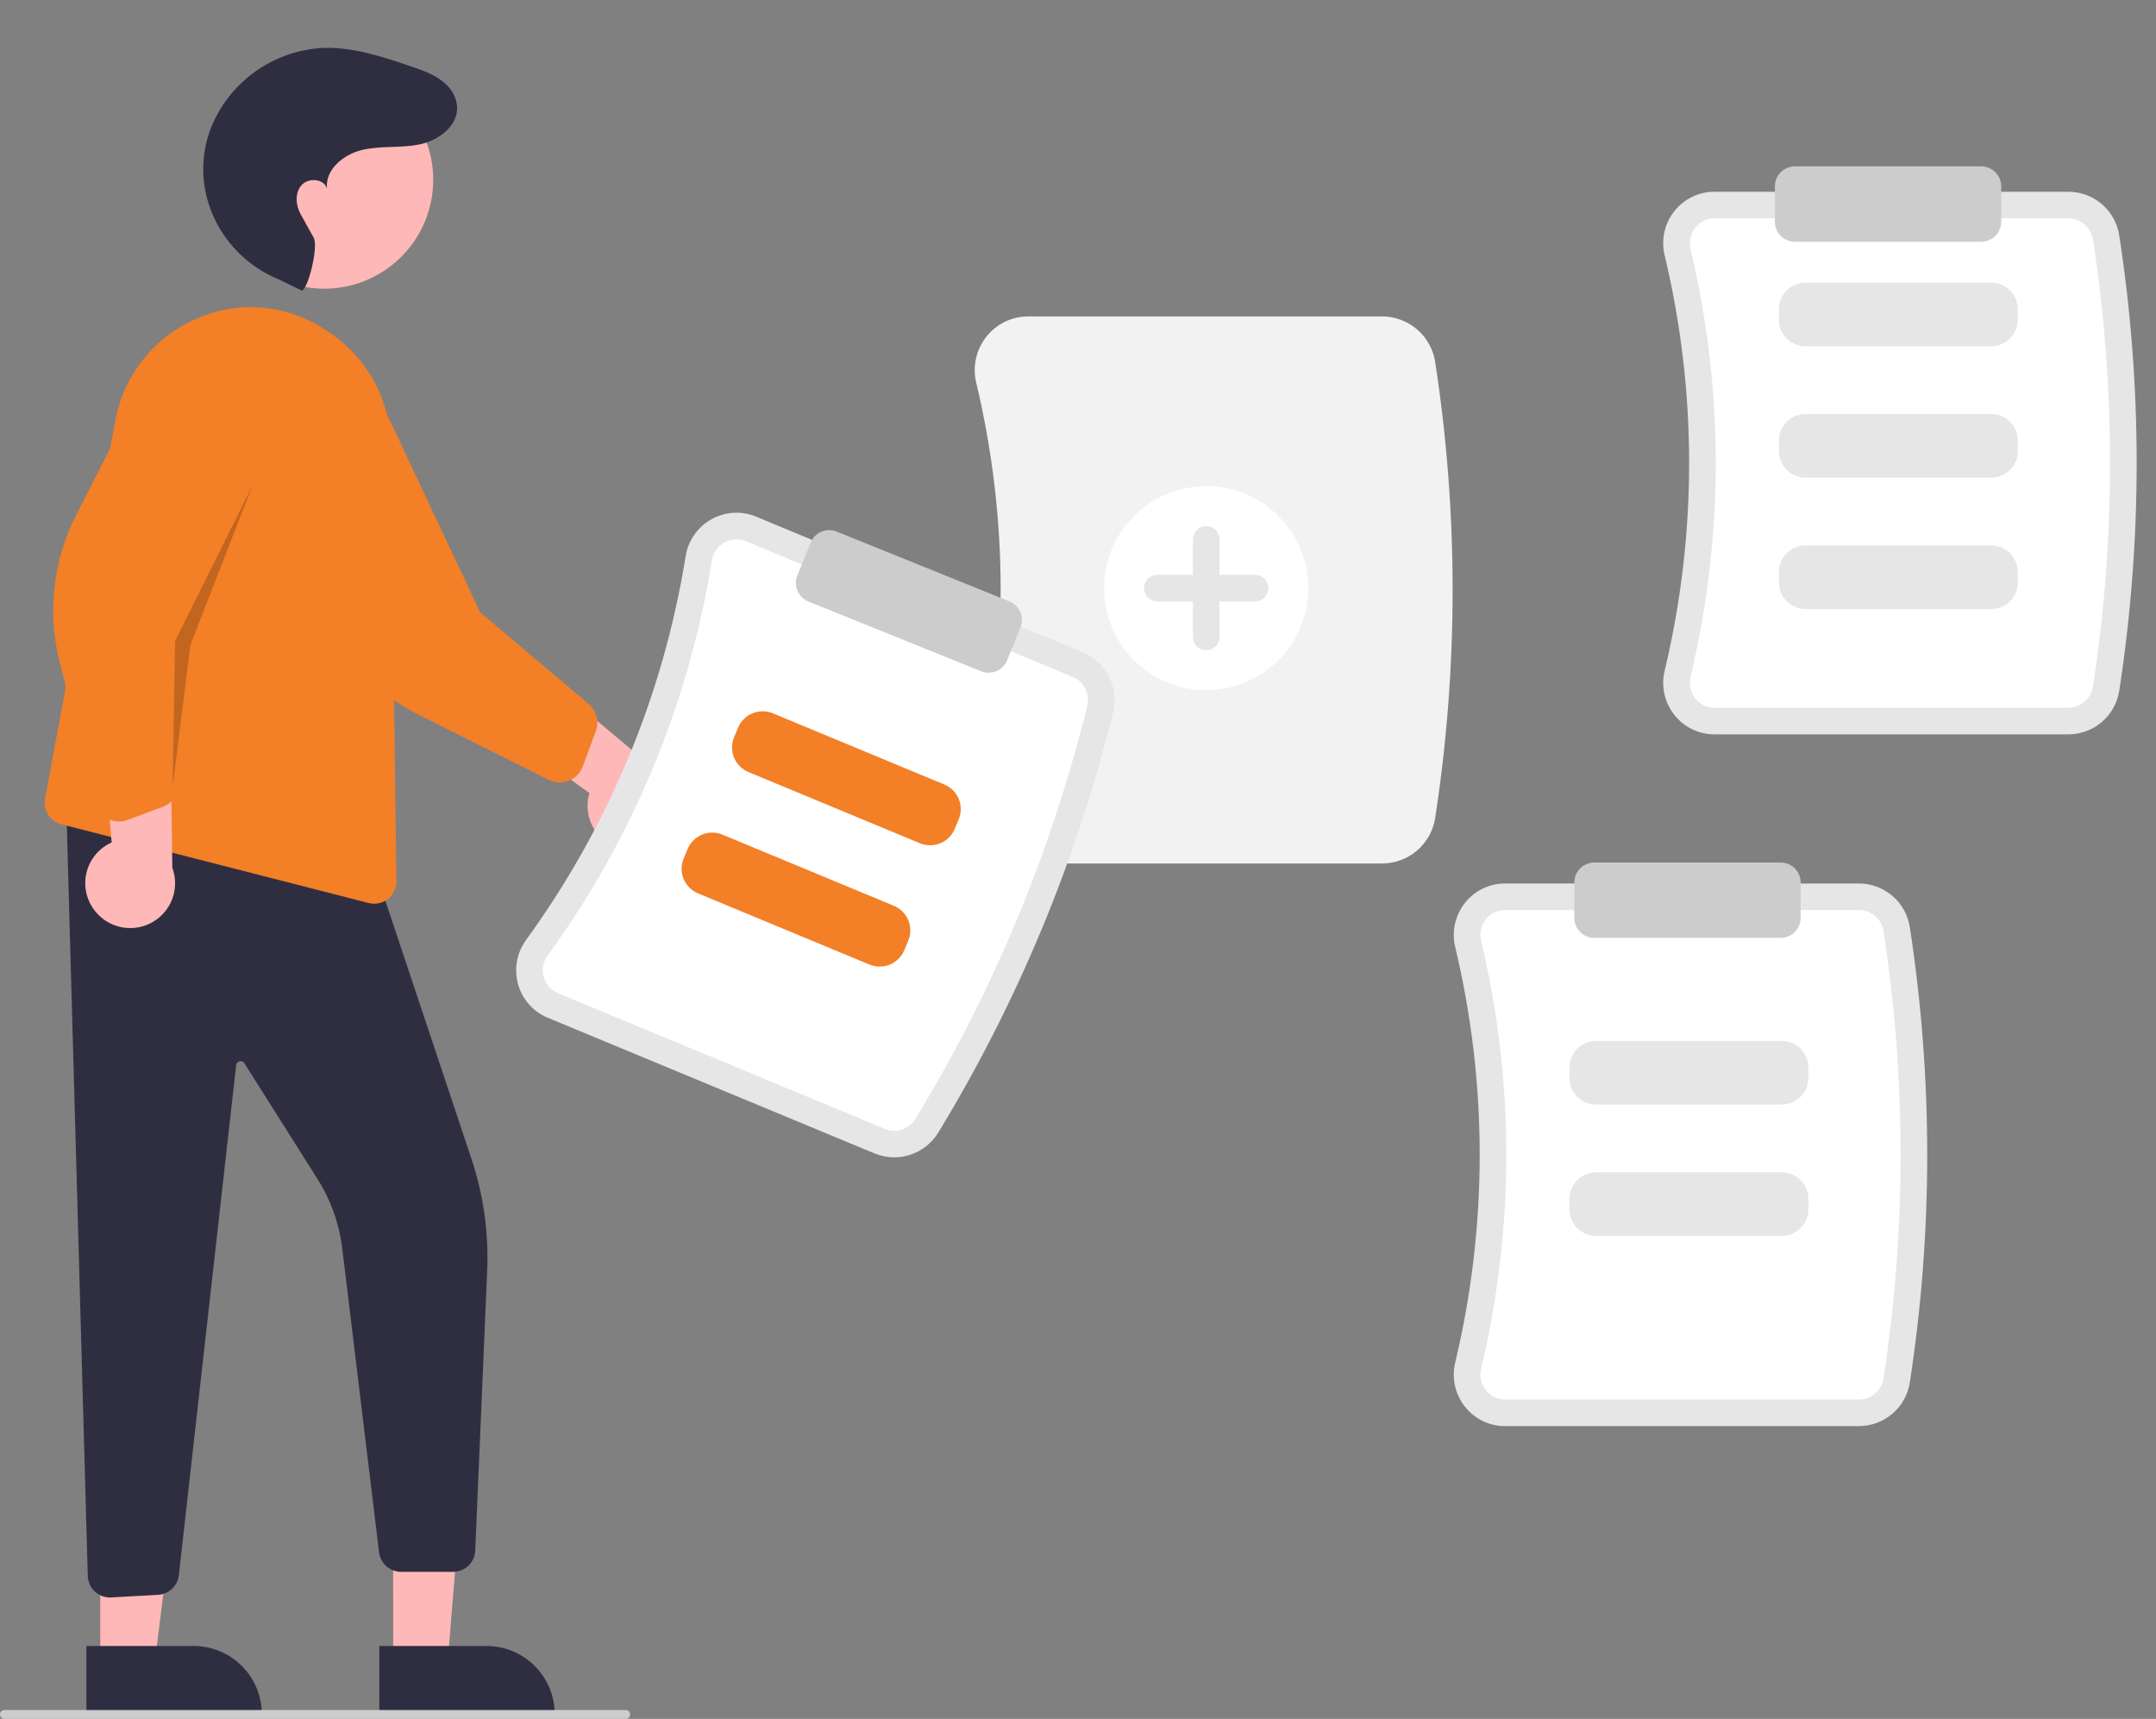 <svg width="350" height="279" viewBox="0 0 350 279" fill="none" xmlns="http://www.w3.org/2000/svg">
<rect x="0" y="0" width="350" height="279" fill="#808080" stroke="none"/>
<g clip-path="url(#clip0_444_759)">
<path d="M224.378 140.158H166.932C165.62 140.162 164.324 139.867 163.143 139.295C161.962 138.723 160.928 137.89 160.118 136.859C159.294 135.818 158.718 134.603 158.435 133.307C158.151 132.01 158.168 130.667 158.483 129.377C163.764 107.276 163.764 84.244 158.482 62.143C158.167 60.854 158.151 59.51 158.435 58.214C158.718 56.917 159.294 55.703 160.118 54.662C160.928 53.631 161.962 52.797 163.143 52.226C164.324 51.654 165.62 51.359 166.932 51.363H224.378C226.448 51.369 228.448 52.109 230.022 53.45C231.596 54.792 232.643 56.649 232.975 58.689C236.761 83.258 236.761 108.262 232.975 132.831C232.643 134.872 231.596 136.728 230.022 138.07C228.448 139.412 226.448 140.152 224.378 140.158Z" fill="#F2F2F2"/>
<path d="M195.816 112.018C204.967 112.018 212.385 104.606 212.385 95.463C212.385 86.321 204.967 78.909 195.816 78.909C186.665 78.909 179.246 86.321 179.246 95.463C179.246 104.606 186.665 112.018 195.816 112.018Z" fill="white"/>
<path d="M203.74 93.304H197.977V87.546C197.977 86.973 197.749 86.424 197.344 86.019C196.939 85.614 196.389 85.387 195.816 85.387C195.243 85.387 194.693 85.614 194.288 86.019C193.882 86.424 193.655 86.973 193.655 87.546V93.304H187.891C187.318 93.304 186.768 93.532 186.363 93.936C185.958 94.341 185.73 94.891 185.73 95.463C185.73 96.036 185.958 96.585 186.363 96.99C186.768 97.395 187.318 97.623 187.891 97.623H193.655V103.381C193.655 103.953 193.882 104.502 194.288 104.907C194.693 105.312 195.243 105.54 195.816 105.54C196.389 105.54 196.939 105.312 197.344 104.907C197.749 104.502 197.977 103.953 197.977 103.381V97.623H203.74C204.313 97.623 204.863 97.395 205.268 96.99C205.674 96.585 205.901 96.036 205.901 95.463C205.901 94.891 205.674 94.341 205.268 93.936C204.863 93.532 204.313 93.304 203.74 93.304Z" fill="#E6E6E6"/>
<path d="M335.785 119.198H278.338C277.08 119.202 275.838 118.919 274.707 118.371C273.575 117.823 272.583 117.024 271.807 116.036C271.017 115.038 270.465 113.873 270.193 112.63C269.921 111.387 269.937 110.098 270.239 108.862C275.533 86.705 275.533 63.615 270.239 41.459C269.937 40.223 269.921 38.934 270.193 37.691C270.465 36.448 271.017 35.283 271.807 34.285C272.583 33.296 273.575 32.498 274.707 31.95C275.838 31.402 277.08 31.119 278.338 31.123H335.785C337.768 31.128 339.685 31.837 341.194 33.123C342.703 34.409 343.707 36.188 344.025 38.144C347.806 62.677 347.806 87.644 344.025 112.177C343.707 114.133 342.703 115.912 341.194 117.198C339.685 118.484 337.768 119.192 335.785 119.198Z" fill="#E6E6E6"/>
<path d="M278.338 35.441C277.734 35.439 277.137 35.575 276.594 35.838C276.05 36.101 275.574 36.484 275.201 36.959C274.817 37.445 274.549 38.013 274.417 38.618C274.286 39.223 274.294 39.85 274.442 40.452C279.895 63.27 279.895 87.05 274.442 109.869C274.294 110.47 274.286 111.097 274.417 111.703C274.549 112.308 274.817 112.875 275.201 113.361C275.574 113.836 276.05 114.22 276.594 114.483C277.137 114.746 277.734 114.882 278.338 114.88H335.785C336.737 114.88 337.659 114.543 338.386 113.927C339.112 113.312 339.597 112.459 339.753 111.521C343.467 87.422 343.467 62.898 339.753 38.8C339.597 37.862 339.112 37.009 338.386 36.394C337.659 35.778 336.737 35.441 335.785 35.441L278.338 35.441Z" fill="white"/>
<path d="M323.248 56.207H293.103C291.957 56.205 290.858 55.75 290.048 54.94C289.238 54.131 288.782 53.033 288.781 51.888V50.201C288.782 49.056 289.238 47.958 290.048 47.149C290.858 46.339 291.957 45.884 293.103 45.882H323.248C324.394 45.884 325.493 46.339 326.303 47.149C327.114 47.958 327.569 49.056 327.571 50.201V51.888C327.569 53.033 327.114 54.131 326.303 54.941C325.493 55.75 324.394 56.205 323.248 56.207Z" fill="#E6E6E6"/>
<path d="M323.248 77.53H293.103C291.957 77.528 290.858 77.073 290.048 76.264C289.238 75.454 288.782 74.356 288.781 73.212V71.524C288.782 70.379 289.238 69.281 290.048 68.472C290.858 67.662 291.957 67.207 293.103 67.206H323.248C324.394 67.207 325.493 67.662 326.303 68.472C327.114 69.281 327.569 70.379 327.571 71.524V73.212C327.569 74.356 327.114 75.454 326.303 76.264C325.493 77.073 324.394 77.528 323.248 77.53Z" fill="#E6E6E6"/>
<path d="M323.248 98.853H293.103C291.957 98.852 290.858 98.396 290.048 97.587C289.238 96.777 288.782 95.68 288.781 94.535V92.847C288.782 91.702 289.238 90.605 290.048 89.795C290.858 88.985 291.957 88.53 293.103 88.529H323.248C324.394 88.53 325.493 88.985 326.303 89.795C327.114 90.605 327.569 91.702 327.571 92.847V94.535C327.569 95.68 327.114 96.777 326.303 97.587C325.493 98.396 324.394 98.852 323.248 98.853Z" fill="#E6E6E6"/>
<path d="M321.63 39.236H291.373C290.513 39.235 289.689 38.893 289.082 38.286C288.474 37.679 288.132 36.856 288.131 35.997V30.239C288.132 29.38 288.474 28.557 289.082 27.95C289.689 27.343 290.513 27.001 291.373 27H321.63C322.49 27.001 323.314 27.343 323.921 27.95C324.529 28.557 324.871 29.38 324.872 30.239V35.997C324.871 36.856 324.529 37.679 323.921 38.286C323.314 38.893 322.49 39.235 321.63 39.236Z" fill="#CCCCCC"/>
<path d="M301.785 231.478H244.338C243.08 231.482 241.838 231.199 240.707 230.651C239.575 230.103 238.583 229.305 237.807 228.316C237.017 227.318 236.465 226.153 236.193 224.91C235.921 223.667 235.937 222.378 236.239 221.142C241.533 198.986 241.533 175.895 236.239 153.739C235.937 152.503 235.921 151.214 236.193 149.971C236.465 148.728 237.017 147.563 237.807 146.565C238.583 145.577 239.575 144.778 240.707 144.23C241.838 143.682 243.08 143.399 244.338 143.403H301.785C303.768 143.409 305.685 144.118 307.194 145.403C308.703 146.689 309.707 148.469 310.025 150.424C313.806 174.957 313.806 199.924 310.025 224.457C309.707 226.413 308.703 228.192 307.194 229.478C305.685 230.764 303.768 231.473 301.785 231.478Z" fill="#E6E6E6"/>
<path d="M244.338 147.721C243.734 147.719 243.137 147.855 242.594 148.118C242.05 148.381 241.574 148.764 241.201 149.239C240.817 149.725 240.549 150.293 240.417 150.898C240.286 151.503 240.294 152.131 240.442 152.732C245.895 175.551 245.895 199.331 240.442 222.149C240.294 222.75 240.286 223.378 240.417 223.983C240.549 224.588 240.817 225.155 241.201 225.642C241.574 226.116 242.05 226.5 242.594 226.763C243.137 227.026 243.734 227.162 244.338 227.16H301.785C302.737 227.16 303.659 226.823 304.386 226.208C305.112 225.592 305.597 224.74 305.753 223.801C309.467 199.703 309.467 175.179 305.753 151.081C305.597 150.142 305.112 149.289 304.386 148.674C303.659 148.059 302.737 147.721 301.785 147.721L244.338 147.721Z" fill="white"/>
<path d="M289.248 179.283H259.103C257.957 179.282 256.858 178.826 256.048 178.017C255.238 177.207 254.782 176.11 254.781 174.965V173.277C254.782 172.132 255.238 171.035 256.048 170.225C256.858 169.415 257.957 168.96 259.103 168.959H289.248C290.394 168.96 291.493 169.415 292.303 170.225C293.114 171.035 293.569 172.132 293.571 173.277V174.965C293.569 176.11 293.114 177.207 292.303 178.017C291.493 178.826 290.394 179.282 289.248 179.283Z" fill="#E6E6E6"/>
<path d="M289.248 200.606H259.103C257.957 200.605 256.858 200.15 256.048 199.34C255.238 198.531 254.782 197.433 254.781 196.288V194.6C254.782 193.456 255.238 192.358 256.048 191.548C256.858 190.739 257.957 190.283 259.103 190.282H289.248C290.394 190.283 291.493 190.739 292.303 191.548C293.114 192.358 293.569 193.456 293.571 194.6V196.288C293.569 197.433 293.114 198.531 292.303 199.34C291.493 200.15 290.394 200.605 289.248 200.606Z" fill="#E6E6E6"/>
<path d="M289.071 152.236H258.814C257.954 152.235 257.13 151.893 256.522 151.286C255.915 150.679 255.573 149.856 255.572 148.997V143.239C255.573 142.38 255.915 141.557 256.522 140.95C257.13 140.343 257.954 140.001 258.814 140H289.071C289.93 140.001 290.754 140.343 291.362 140.95C291.97 141.557 292.312 142.38 292.313 143.239V148.997C292.312 149.856 291.97 150.679 291.362 151.286C290.754 151.893 289.93 152.235 289.071 152.236Z" fill="#CCCCCC"/>
<path d="M63.826 270.047H72.658L75.419 236.011H63.824L63.826 270.047Z" fill="#FFB8B8"/>
<path d="M61.573 267.166L78.966 267.165H78.967C80.423 267.165 81.864 267.452 83.209 268.008C84.554 268.565 85.776 269.381 86.805 270.409C87.835 271.437 88.651 272.658 89.208 274.002C89.765 275.345 90.052 276.785 90.052 278.24V278.6L61.574 278.601L61.573 267.166Z" fill="#2F2E41"/>
<path d="M16.278 270.047H25.11L29.313 236.011H16.277L16.278 270.047Z" fill="#FFB8B8"/>
<path d="M14.026 267.166L31.419 267.165H31.42C32.876 267.165 34.317 267.452 35.662 268.008C37.007 268.565 38.229 269.381 39.258 270.409C40.287 271.437 41.104 272.658 41.661 274.002C42.218 275.345 42.505 276.785 42.505 278.24V278.6L14.026 278.601L14.026 267.166Z" fill="#2F2E41"/>
<path d="M17.845 259.295C16.944 259.295 16.076 258.956 15.414 258.346C15.058 258.022 14.772 257.629 14.572 257.192C14.372 256.754 14.262 256.281 14.25 255.8L10.708 128.97L61.001 141.532L76.518 188.04C78.519 194.023 79.385 200.327 79.072 206.627L77.145 251.71C77.102 252.634 76.703 253.505 76.033 254.143C75.363 254.781 74.473 255.136 73.547 255.135H65.112C64.242 255.132 63.401 254.815 62.746 254.242C62.09 253.67 61.663 252.881 61.543 252.019L55.514 202.254C54.987 198.372 53.627 194.649 51.529 191.34L39.664 172.572C39.584 172.446 39.468 172.348 39.331 172.292C39.194 172.235 39.043 172.221 38.898 172.254C38.753 172.286 38.621 172.362 38.522 172.472C38.422 172.582 38.358 172.72 38.34 172.867L29.029 255.702C28.929 256.542 28.535 257.32 27.918 257.899C27.3 258.478 26.498 258.82 25.652 258.866L18.05 259.289C17.982 259.293 17.914 259.295 17.845 259.295Z" fill="#2F2E41"/>
<path d="M52.632 46.856C62.404 46.856 70.326 38.942 70.326 29.178C70.326 19.415 62.404 11.501 52.632 11.501C42.859 11.501 34.938 19.415 34.938 29.178C34.938 38.942 42.859 46.856 52.632 46.856Z" fill="#FFB8B8"/>
<path d="M60.76 146.69C60.455 146.689 60.152 146.651 59.857 146.575L9.958 133.793C9.066 133.564 8.295 133.003 7.804 132.225C7.313 131.446 7.14 130.509 7.319 129.607L18.779 67.931C19.493 64.365 21.062 61.027 23.352 58.201C25.642 55.375 28.584 53.147 31.926 51.708C35.182 50.268 38.743 49.651 42.294 49.912C45.846 50.172 49.278 51.302 52.289 53.201C52.988 53.637 53.691 54.112 54.38 54.613C57.153 56.656 59.414 59.314 60.986 62.377C62.559 65.44 63.399 68.826 63.442 72.268L64.353 143.04C64.359 143.516 64.271 143.988 64.093 144.43C63.916 144.872 63.652 145.274 63.318 145.613C62.984 145.953 62.586 146.222 62.147 146.407C61.708 146.592 61.236 146.688 60.76 146.69Z" fill="#F37F27"/>
<path d="M15.092 147.415C14.497 146.54 14.101 145.545 13.932 144.5C13.763 143.456 13.826 142.387 14.115 141.369C14.405 140.351 14.914 139.409 15.607 138.609C16.301 137.81 17.161 137.171 18.128 136.739L15.909 111.115L27.67 117.484L27.974 140.841C28.593 142.512 28.576 144.351 27.928 146.011C27.279 147.67 26.044 149.034 24.456 149.845C22.868 150.655 21.038 150.855 19.312 150.407C17.586 149.96 16.085 148.895 15.092 147.415Z" fill="#FFB8B8"/>
<path d="M19.294 133.35C18.962 133.35 18.632 133.308 18.31 133.226C17.619 133.05 16.988 132.69 16.484 132.185C15.98 131.68 15.623 131.048 15.449 130.357L9.669 107.408C7.649 99.394 8.612 90.918 12.378 83.56L24.488 59.893C25.253 57.059 27.103 54.64 29.637 53.156C32.172 51.673 35.189 51.244 38.037 51.962C39.457 52.32 40.791 52.957 41.963 53.834C43.135 54.711 44.12 55.812 44.863 57.073C45.621 58.352 46.117 59.769 46.321 61.24C46.526 62.713 46.435 64.211 46.055 65.647L28.817 104.158L29.022 127.216C29.027 128.029 28.782 128.825 28.32 129.495C27.858 130.165 27.202 130.677 26.439 130.962L20.671 133.102C20.23 133.266 19.764 133.35 19.294 133.35Z" fill="#F37F27"/>
<path d="M101.807 137.99C100.755 137.869 99.742 137.52 98.839 136.967C97.937 136.413 97.166 135.668 96.583 134.785C96 133.902 95.617 132.902 95.463 131.855C95.308 130.808 95.385 129.74 95.688 128.727L74.801 113.692L87.305 108.94L105.223 123.946C106.894 124.568 108.279 125.78 109.114 127.354C109.95 128.927 110.179 130.753 109.758 132.484C109.337 134.215 108.295 135.731 106.83 136.746C105.364 137.761 103.577 138.203 101.807 137.99Z" fill="#FFB8B8"/>
<path d="M90.873 127.01C90.257 127.01 89.649 126.867 89.099 126.592L67.919 115.999C60.521 112.3 54.72 106.042 51.594 98.39L41.539 73.781C39.889 71.353 39.26 68.374 39.788 65.487C40.316 62.6 41.959 60.035 44.361 58.347C45.562 57.504 46.919 56.907 48.352 56.593C49.786 56.279 51.267 56.253 52.711 56.516C54.172 56.779 55.566 57.328 56.813 58.133C58.059 58.937 59.134 59.981 59.974 61.203L77.944 99.379L95.57 114.265C96.19 114.792 96.634 115.496 96.841 116.283C97.048 117.069 97.008 117.901 96.727 118.664L94.588 124.428C94.308 125.184 93.804 125.836 93.142 126.297C92.477 126.761 91.684 127.01 90.873 127.01Z" fill="#F37F27"/>
<path d="M48.916 47.127C49.856 47.538 51.782 40.054 50.919 38.557C49.637 36.331 49.712 36.347 48.861 34.874C48.01 33.401 47.819 31.385 48.922 30.089C50.024 28.793 52.576 28.965 53.079 30.59C52.755 27.504 55.81 25.023 58.837 24.326C61.864 23.629 65.056 24.062 68.099 23.441C71.631 22.721 75.305 19.764 73.896 15.883C73.654 15.237 73.293 14.643 72.829 14.132C71.201 12.303 68.924 11.522 66.697 10.767C62.065 9.196 57.306 7.605 52.417 7.779C48.389 7.989 44.51 9.368 41.254 11.747C37.998 14.126 35.507 17.401 34.085 21.173C33.748 22.116 33.487 23.085 33.305 24.07C31.627 33.084 36.866 41.976 45.376 45.408L48.916 47.127Z" fill="#2F2E41"/>
<path opacity="0.2" d="M28.024 127.739L28.425 104.038L40.991 78.796L30.906 104.707L28.024 127.739Z" fill="black"/>
<path d="M141.977 187.219L88.927 165.198C87.764 164.719 86.726 163.982 85.891 163.042C85.056 162.102 84.447 160.985 84.11 159.774C83.763 158.55 83.701 157.262 83.927 156.01C84.154 154.758 84.663 153.574 85.417 152.548C98.815 134.117 107.683 112.794 111.302 90.304C111.498 89.046 111.978 87.85 112.707 86.806C113.435 85.763 114.392 84.899 115.505 84.28C116.602 83.665 117.824 83.307 119.08 83.235C120.335 83.163 121.591 83.378 122.751 83.863L175.801 105.885C177.63 106.65 179.128 108.04 180.028 109.805C180.928 111.571 181.171 113.599 180.714 115.528C174.784 139.632 165.196 162.688 152.283 183.894C151.238 185.578 149.628 186.836 147.74 187.445C145.853 188.054 143.81 187.974 141.977 187.219Z" fill="#E6E6E6"/>
<path d="M121.092 87.851C120.535 87.618 119.932 87.514 119.329 87.549C118.726 87.583 118.139 87.755 117.612 88.05C117.071 88.352 116.606 88.773 116.252 89.282C115.898 89.79 115.665 90.373 115.57 90.985C111.843 114.147 102.71 136.107 88.912 155.089C88.544 155.588 88.296 156.164 88.185 156.773C88.073 157.382 88.103 158.009 88.271 158.605C88.433 159.187 88.726 159.724 89.127 160.175C89.528 160.626 90.026 160.98 90.585 161.21L143.635 183.231C144.514 183.596 145.495 183.638 146.403 183.349C147.31 183.059 148.085 182.457 148.59 181.65C161.274 160.82 170.692 138.173 176.517 114.496C176.733 113.569 176.613 112.596 176.178 111.749C175.743 110.902 175.022 110.237 174.142 109.872L121.092 87.851Z" fill="white"/>
<path d="M149.339 136.872L121.501 125.316C120.443 124.875 119.603 124.034 119.166 122.976C118.729 121.917 118.729 120.729 119.168 119.671L119.816 118.113C120.257 117.056 121.099 116.217 122.158 115.78C123.217 115.343 124.407 115.344 125.466 115.782L153.304 127.338C154.362 127.778 155.202 128.62 155.639 129.678C156.076 130.736 156.076 131.925 155.637 132.982L154.989 134.541C154.548 135.598 153.706 136.436 152.647 136.873C151.587 137.31 150.398 137.31 149.339 136.872Z" fill="#F37F27"/>
<path d="M141.15 156.563L113.312 145.007C112.254 144.567 111.414 143.725 110.977 142.667C110.54 141.609 110.54 140.42 110.979 139.362L111.627 137.804C112.068 136.747 112.91 135.908 113.969 135.471C115.029 135.034 116.218 135.035 117.277 135.473L145.115 147.029C146.173 147.469 147.013 148.311 147.45 149.369C147.887 150.427 147.887 151.616 147.448 152.674L146.8 154.232C146.359 155.289 145.517 156.128 144.458 156.565C143.398 157.002 142.209 157.001 141.15 156.563Z" fill="#F37F27"/>
<path d="M160.494 109.198C160.077 109.197 159.665 109.116 159.279 108.96L131.227 97.629C130.431 97.306 129.795 96.681 129.459 95.89C129.124 95.1 129.116 94.209 129.437 93.412L131.597 88.074C131.92 87.278 132.545 86.642 133.337 86.306C134.128 85.971 135.021 85.963 135.818 86.285L163.869 97.616C164.666 97.939 165.301 98.564 165.637 99.355C165.973 100.145 165.981 101.036 165.66 101.833L163.499 107.171C163.257 107.769 162.841 108.281 162.306 108.642C161.771 109.003 161.14 109.196 160.494 109.198Z" fill="#CCCCCC"/>
<path d="M101.578 279H0.72C0.529 279 0.346 278.924 0.211 278.789C0.076 278.654 0 278.471 0 278.28C0 278.089 0.076 277.906 0.211 277.771C0.346 277.636 0.529 277.561 0.72 277.561H101.578C101.769 277.561 101.952 277.636 102.087 277.771C102.222 277.906 102.298 278.089 102.298 278.28C102.298 278.471 102.222 278.654 102.087 278.789C101.952 278.924 101.769 279 101.578 279Z" fill="#CCCCCC"/>
</g>
<defs>
<clipPath id="clip0_444_759">
<rect width="350" height="279" fill="white"/>
</clipPath>
</defs>
</svg>
